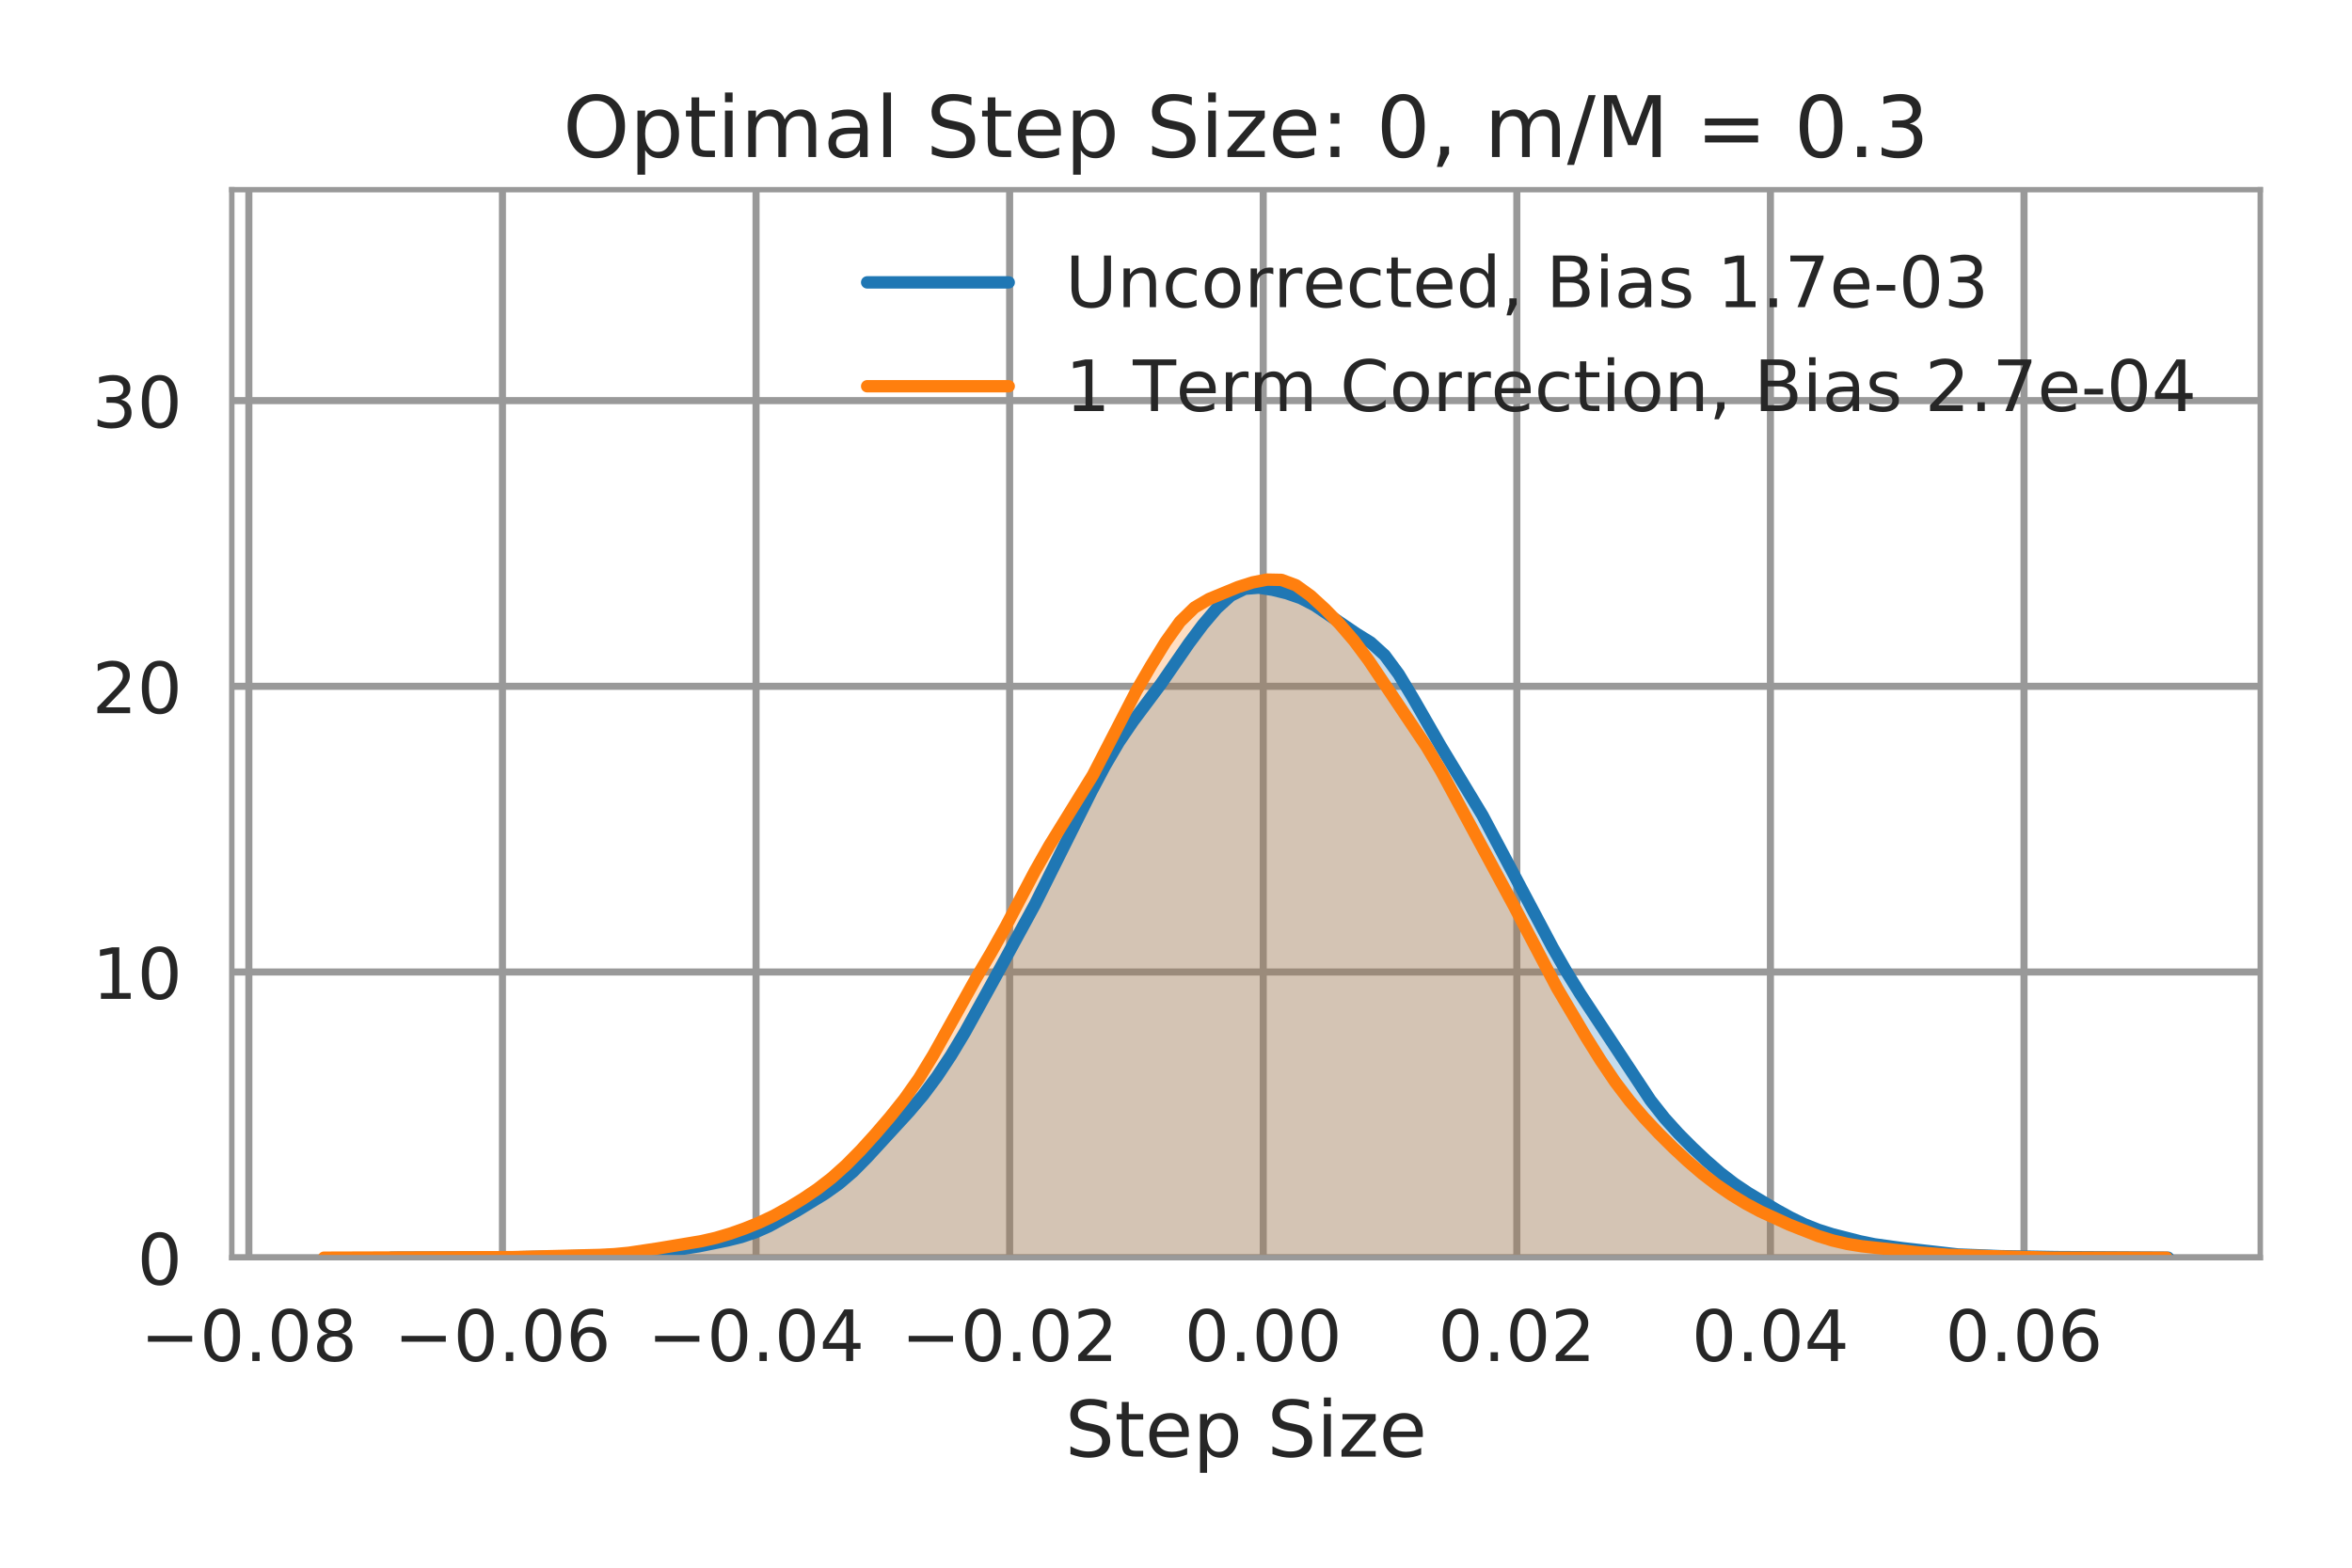 <?xml version="1.0" encoding="utf-8" standalone="no"?>
<!DOCTYPE svg PUBLIC "-//W3C//DTD SVG 1.1//EN"
  "http://www.w3.org/Graphics/SVG/1.1/DTD/svg11.dtd">
<!-- Created with matplotlib (http://matplotlib.org/) -->
<svg height="288pt" version="1.1" viewBox="0 0 432 288" width="432pt" xmlns="http://www.w3.org/2000/svg" xmlns:xlink="http://www.w3.org/1999/xlink">
 <defs>
  <style type="text/css">
*{stroke-linecap:butt;stroke-linejoin:round;}
  </style>
 </defs>
 <g id="figure_1">
  <g id="patch_1">
   <path d="M 0 288 
L 432 288 
L 432 0 
L 0 0 
z
" style="fill:none;"/>
  </g>
  <g id="axes_1">
   <g id="patch_2">
    <path d="M 42.573 231.052 
L 415.152 231.052 
L 415.152 34.848 
L 42.573 34.848 
z
" style="fill:none;"/>
   </g>
   <g id="matplotlib.axis_1">
    <g id="xtick_1">
     <g id="line2d_1">
      <path clip-path="url(#p4da332faef)" d="M 45.708 231.052 
L 45.708 34.848 
" style="fill:none;stroke:#999999;stroke-linecap:round;stroke-width:1.3;"/>
     </g>
     <g id="line2d_2"/>
     <g id="text_1">
      <!-- −0.08 -->
      <defs>
       <path d="M 10.594 35.5 
L 73.188 35.5 
L 73.188 27.203 
L 10.594 27.203 
z
" id="DejaVuSans-2212"/>
       <path d="M 31.781 66.406 
Q 24.172 66.406 20.328 58.906 
Q 16.5 51.422 16.5 36.375 
Q 16.5 21.391 20.328 13.891 
Q 24.172 6.391 31.781 6.391 
Q 39.453 6.391 43.281 13.891 
Q 47.125 21.391 47.125 36.375 
Q 47.125 51.422 43.281 58.906 
Q 39.453 66.406 31.781 66.406 
z
M 31.781 74.219 
Q 44.047 74.219 50.516 64.516 
Q 56.984 54.828 56.984 36.375 
Q 56.984 17.969 50.516 8.266 
Q 44.047 -1.422 31.781 -1.422 
Q 19.531 -1.422 13.062 8.266 
Q 6.594 17.969 6.594 36.375 
Q 6.594 54.828 13.062 64.516 
Q 19.531 74.219 31.781 74.219 
z
" id="DejaVuSans-30"/>
       <path d="M 10.688 12.406 
L 21 12.406 
L 21 0 
L 10.688 0 
z
" id="DejaVuSans-2e"/>
       <path d="M 31.781 34.625 
Q 24.75 34.625 20.719 30.859 
Q 16.703 27.094 16.703 20.516 
Q 16.703 13.922 20.719 10.156 
Q 24.75 6.391 31.781 6.391 
Q 38.812 6.391 42.859 10.172 
Q 46.922 13.969 46.922 20.516 
Q 46.922 27.094 42.891 30.859 
Q 38.875 34.625 31.781 34.625 
z
M 21.922 38.812 
Q 15.578 40.375 12.031 44.719 
Q 8.5 49.078 8.5 55.328 
Q 8.5 64.062 14.719 69.141 
Q 20.953 74.219 31.781 74.219 
Q 42.672 74.219 48.875 69.141 
Q 55.078 64.062 55.078 55.328 
Q 55.078 49.078 51.531 44.719 
Q 48 40.375 41.703 38.812 
Q 48.828 37.156 52.797 32.312 
Q 56.781 27.484 56.781 20.516 
Q 56.781 9.906 50.312 4.234 
Q 43.844 -1.422 31.781 -1.422 
Q 19.734 -1.422 13.25 4.234 
Q 6.781 9.906 6.781 20.516 
Q 6.781 27.484 10.781 32.312 
Q 14.797 37.156 21.922 38.812 
z
M 18.312 54.391 
Q 18.312 48.734 21.844 45.562 
Q 25.391 42.391 31.781 42.391 
Q 38.141 42.391 41.719 45.562 
Q 45.312 48.734 45.312 54.391 
Q 45.312 60.062 41.719 63.234 
Q 38.141 66.406 31.781 66.406 
Q 25.391 66.406 21.844 63.234 
Q 18.312 60.062 18.312 54.391 
z
" id="DejaVuSans-38"/>
      </defs>
      <g style="fill:#262626;" transform="translate(25.789 250.03)scale(0.13 -0.13)">
       <use xlink:href="#DejaVuSans-2212"/>
       <use x="83.789" xlink:href="#DejaVuSans-30"/>
       <use x="147.412" xlink:href="#DejaVuSans-2e"/>
       <use x="179.199" xlink:href="#DejaVuSans-30"/>
       <use x="242.822" xlink:href="#DejaVuSans-38"/>
      </g>
     </g>
    </g>
    <g id="xtick_2">
     <g id="line2d_3">
      <path clip-path="url(#p4da332faef)" d="M 92.287 231.052 
L 92.287 34.848 
" style="fill:none;stroke:#999999;stroke-linecap:round;stroke-width:1.3;"/>
     </g>
     <g id="line2d_4"/>
     <g id="text_2">
      <!-- −0.06 -->
      <defs>
       <path d="M 33.016 40.375 
Q 26.375 40.375 22.484 35.828 
Q 18.609 31.297 18.609 23.391 
Q 18.609 15.531 22.484 10.953 
Q 26.375 6.391 33.016 6.391 
Q 39.656 6.391 43.531 10.953 
Q 47.406 15.531 47.406 23.391 
Q 47.406 31.297 43.531 35.828 
Q 39.656 40.375 33.016 40.375 
z
M 52.594 71.297 
L 52.594 62.312 
Q 48.875 64.062 45.094 64.984 
Q 41.312 65.922 37.594 65.922 
Q 27.828 65.922 22.672 59.328 
Q 17.531 52.734 16.797 39.406 
Q 19.672 43.656 24.016 45.922 
Q 28.375 48.188 33.594 48.188 
Q 44.578 48.188 50.953 41.516 
Q 57.328 34.859 57.328 23.391 
Q 57.328 12.156 50.688 5.359 
Q 44.047 -1.422 33.016 -1.422 
Q 20.359 -1.422 13.672 8.266 
Q 6.984 17.969 6.984 36.375 
Q 6.984 53.656 15.188 63.938 
Q 23.391 74.219 37.203 74.219 
Q 40.922 74.219 44.703 73.484 
Q 48.484 72.75 52.594 71.297 
z
" id="DejaVuSans-36"/>
      </defs>
      <g style="fill:#262626;" transform="translate(72.367 250.03)scale(0.13 -0.13)">
       <use xlink:href="#DejaVuSans-2212"/>
       <use x="83.789" xlink:href="#DejaVuSans-30"/>
       <use x="147.412" xlink:href="#DejaVuSans-2e"/>
       <use x="179.199" xlink:href="#DejaVuSans-30"/>
       <use x="242.822" xlink:href="#DejaVuSans-36"/>
      </g>
     </g>
    </g>
    <g id="xtick_3">
     <g id="line2d_5">
      <path clip-path="url(#p4da332faef)" d="M 138.865 231.052 
L 138.865 34.848 
" style="fill:none;stroke:#999999;stroke-linecap:round;stroke-width:1.3;"/>
     </g>
     <g id="line2d_6"/>
     <g id="text_3">
      <!-- −0.04 -->
      <defs>
       <path d="M 37.797 64.312 
L 12.891 25.391 
L 37.797 25.391 
z
M 35.203 72.906 
L 47.609 72.906 
L 47.609 25.391 
L 58.016 25.391 
L 58.016 17.188 
L 47.609 17.188 
L 47.609 0 
L 37.797 0 
L 37.797 17.188 
L 4.891 17.188 
L 4.891 26.703 
z
" id="DejaVuSans-34"/>
      </defs>
      <g style="fill:#262626;" transform="translate(118.946 250.03)scale(0.13 -0.13)">
       <use xlink:href="#DejaVuSans-2212"/>
       <use x="83.789" xlink:href="#DejaVuSans-30"/>
       <use x="147.412" xlink:href="#DejaVuSans-2e"/>
       <use x="179.199" xlink:href="#DejaVuSans-30"/>
       <use x="242.822" xlink:href="#DejaVuSans-34"/>
      </g>
     </g>
    </g>
    <g id="xtick_4">
     <g id="line2d_7">
      <path clip-path="url(#p4da332faef)" d="M 185.444 231.052 
L 185.444 34.848 
" style="fill:none;stroke:#999999;stroke-linecap:round;stroke-width:1.3;"/>
     </g>
     <g id="line2d_8"/>
     <g id="text_4">
      <!-- −0.02 -->
      <defs>
       <path d="M 19.188 8.297 
L 53.609 8.297 
L 53.609 0 
L 7.328 0 
L 7.328 8.297 
Q 12.938 14.109 22.625 23.891 
Q 32.328 33.688 34.812 36.531 
Q 39.547 41.844 41.422 45.531 
Q 43.312 49.219 43.312 52.781 
Q 43.312 58.594 39.234 62.25 
Q 35.156 65.922 28.609 65.922 
Q 23.969 65.922 18.812 64.312 
Q 13.672 62.703 7.812 59.422 
L 7.812 69.391 
Q 13.766 71.781 18.938 73 
Q 24.125 74.219 28.422 74.219 
Q 39.75 74.219 46.484 68.547 
Q 53.219 62.891 53.219 53.422 
Q 53.219 48.922 51.531 44.891 
Q 49.859 40.875 45.406 35.406 
Q 44.188 33.984 37.641 27.219 
Q 31.109 20.453 19.188 8.297 
z
" id="DejaVuSans-32"/>
      </defs>
      <g style="fill:#262626;" transform="translate(165.524 250.03)scale(0.13 -0.13)">
       <use xlink:href="#DejaVuSans-2212"/>
       <use x="83.789" xlink:href="#DejaVuSans-30"/>
       <use x="147.412" xlink:href="#DejaVuSans-2e"/>
       <use x="179.199" xlink:href="#DejaVuSans-30"/>
       <use x="242.822" xlink:href="#DejaVuSans-32"/>
      </g>
     </g>
    </g>
    <g id="xtick_5">
     <g id="line2d_9">
      <path clip-path="url(#p4da332faef)" d="M 232.022 231.052 
L 232.022 34.848 
" style="fill:none;stroke:#999999;stroke-linecap:round;stroke-width:1.3;"/>
     </g>
     <g id="line2d_10"/>
     <g id="text_5">
      <!-- 0.00 -->
      <g style="fill:#262626;" transform="translate(217.549 250.03)scale(0.13 -0.13)">
       <use xlink:href="#DejaVuSans-30"/>
       <use x="63.623" xlink:href="#DejaVuSans-2e"/>
       <use x="95.41" xlink:href="#DejaVuSans-30"/>
       <use x="159.033" xlink:href="#DejaVuSans-30"/>
      </g>
     </g>
    </g>
    <g id="xtick_6">
     <g id="line2d_11">
      <path clip-path="url(#p4da332faef)" d="M 278.6 231.052 
L 278.6 34.848 
" style="fill:none;stroke:#999999;stroke-linecap:round;stroke-width:1.3;"/>
     </g>
     <g id="line2d_12"/>
     <g id="text_6">
      <!-- 0.02 -->
      <g style="fill:#262626;" transform="translate(264.128 250.03)scale(0.13 -0.13)">
       <use xlink:href="#DejaVuSans-30"/>
       <use x="63.623" xlink:href="#DejaVuSans-2e"/>
       <use x="95.41" xlink:href="#DejaVuSans-30"/>
       <use x="159.033" xlink:href="#DejaVuSans-32"/>
      </g>
     </g>
    </g>
    <g id="xtick_7">
     <g id="line2d_13">
      <path clip-path="url(#p4da332faef)" d="M 325.179 231.052 
L 325.179 34.848 
" style="fill:none;stroke:#999999;stroke-linecap:round;stroke-width:1.3;"/>
     </g>
     <g id="line2d_14"/>
     <g id="text_7">
      <!-- 0.04 -->
      <g style="fill:#262626;" transform="translate(310.706 250.03)scale(0.13 -0.13)">
       <use xlink:href="#DejaVuSans-30"/>
       <use x="63.623" xlink:href="#DejaVuSans-2e"/>
       <use x="95.41" xlink:href="#DejaVuSans-30"/>
       <use x="159.033" xlink:href="#DejaVuSans-34"/>
      </g>
     </g>
    </g>
    <g id="xtick_8">
     <g id="line2d_15">
      <path clip-path="url(#p4da332faef)" d="M 371.757 231.052 
L 371.757 34.848 
" style="fill:none;stroke:#999999;stroke-linecap:round;stroke-width:1.3;"/>
     </g>
     <g id="line2d_16"/>
     <g id="text_8">
      <!-- 0.06 -->
      <g style="fill:#262626;" transform="translate(357.285 250.03)scale(0.13 -0.13)">
       <use xlink:href="#DejaVuSans-30"/>
       <use x="63.623" xlink:href="#DejaVuSans-2e"/>
       <use x="95.41" xlink:href="#DejaVuSans-30"/>
       <use x="159.033" xlink:href="#DejaVuSans-36"/>
      </g>
     </g>
    </g>
    <g id="text_9">
     <!-- Step Size -->
     <defs>
      <path d="M 53.516 70.516 
L 53.516 60.891 
Q 47.906 63.578 42.922 64.891 
Q 37.938 66.219 33.297 66.219 
Q 25.25 66.219 20.875 63.094 
Q 16.5 59.969 16.5 54.203 
Q 16.5 49.359 19.406 46.891 
Q 22.312 44.438 30.422 42.922 
L 36.375 41.703 
Q 47.406 39.594 52.656 34.297 
Q 57.906 29 57.906 20.125 
Q 57.906 9.516 50.797 4.047 
Q 43.703 -1.422 29.984 -1.422 
Q 24.812 -1.422 18.969 -0.25 
Q 13.141 0.922 6.891 3.219 
L 6.891 13.375 
Q 12.891 10.016 18.656 8.297 
Q 24.422 6.594 29.984 6.594 
Q 38.422 6.594 43.016 9.906 
Q 47.609 13.234 47.609 19.391 
Q 47.609 24.75 44.312 27.781 
Q 41.016 30.812 33.5 32.328 
L 27.484 33.5 
Q 16.453 35.688 11.516 40.375 
Q 6.594 45.062 6.594 53.422 
Q 6.594 63.094 13.406 68.656 
Q 20.219 74.219 32.172 74.219 
Q 37.312 74.219 42.625 73.281 
Q 47.953 72.359 53.516 70.516 
z
" id="DejaVuSans-53"/>
      <path d="M 18.312 70.219 
L 18.312 54.688 
L 36.812 54.688 
L 36.812 47.703 
L 18.312 47.703 
L 18.312 18.016 
Q 18.312 11.328 20.141 9.422 
Q 21.969 7.516 27.594 7.516 
L 36.812 7.516 
L 36.812 0 
L 27.594 0 
Q 17.188 0 13.234 3.875 
Q 9.281 7.766 9.281 18.016 
L 9.281 47.703 
L 2.688 47.703 
L 2.688 54.688 
L 9.281 54.688 
L 9.281 70.219 
z
" id="DejaVuSans-74"/>
      <path d="M 56.203 29.594 
L 56.203 25.203 
L 14.891 25.203 
Q 15.484 15.922 20.484 11.062 
Q 25.484 6.203 34.422 6.203 
Q 39.594 6.203 44.453 7.469 
Q 49.312 8.734 54.109 11.281 
L 54.109 2.781 
Q 49.266 0.734 44.188 -0.344 
Q 39.109 -1.422 33.891 -1.422 
Q 20.797 -1.422 13.156 6.188 
Q 5.516 13.812 5.516 26.812 
Q 5.516 40.234 12.766 48.109 
Q 20.016 56 32.328 56 
Q 43.359 56 49.781 48.891 
Q 56.203 41.797 56.203 29.594 
z
M 47.219 32.234 
Q 47.125 39.594 43.094 43.984 
Q 39.062 48.391 32.422 48.391 
Q 24.906 48.391 20.391 44.141 
Q 15.875 39.891 15.188 32.172 
z
" id="DejaVuSans-65"/>
      <path d="M 18.109 8.203 
L 18.109 -20.797 
L 9.078 -20.797 
L 9.078 54.688 
L 18.109 54.688 
L 18.109 46.391 
Q 20.953 51.266 25.266 53.625 
Q 29.594 56 35.594 56 
Q 45.562 56 51.781 48.094 
Q 58.016 40.188 58.016 27.297 
Q 58.016 14.406 51.781 6.484 
Q 45.562 -1.422 35.594 -1.422 
Q 29.594 -1.422 25.266 0.953 
Q 20.953 3.328 18.109 8.203 
z
M 48.688 27.297 
Q 48.688 37.203 44.609 42.844 
Q 40.531 48.484 33.406 48.484 
Q 26.266 48.484 22.188 42.844 
Q 18.109 37.203 18.109 27.297 
Q 18.109 17.391 22.188 11.75 
Q 26.266 6.109 33.406 6.109 
Q 40.531 6.109 44.609 11.75 
Q 48.688 17.391 48.688 27.297 
z
" id="DejaVuSans-70"/>
      <path id="DejaVuSans-20"/>
      <path d="M 9.422 54.688 
L 18.406 54.688 
L 18.406 0 
L 9.422 0 
z
M 9.422 75.984 
L 18.406 75.984 
L 18.406 64.594 
L 9.422 64.594 
z
" id="DejaVuSans-69"/>
      <path d="M 5.516 54.688 
L 48.188 54.688 
L 48.188 46.484 
L 14.406 7.172 
L 48.188 7.172 
L 48.188 0 
L 4.297 0 
L 4.297 8.203 
L 38.094 47.516 
L 5.516 47.516 
z
" id="DejaVuSans-7a"/>
     </defs>
     <g style="fill:#262626;" transform="translate(195.632 267.599)scale(0.143 -0.143)">
      <use xlink:href="#DejaVuSans-53"/>
      <use x="63.477" xlink:href="#DejaVuSans-74"/>
      <use x="102.686" xlink:href="#DejaVuSans-65"/>
      <use x="164.209" xlink:href="#DejaVuSans-70"/>
      <use x="227.686" xlink:href="#DejaVuSans-20"/>
      <use x="259.473" xlink:href="#DejaVuSans-53"/>
      <use x="322.949" xlink:href="#DejaVuSans-69"/>
      <use x="350.732" xlink:href="#DejaVuSans-7a"/>
      <use x="403.223" xlink:href="#DejaVuSans-65"/>
     </g>
    </g>
   </g>
   <g id="matplotlib.axis_2">
    <g id="ytick_1">
     <g id="line2d_17">
      <path clip-path="url(#p4da332faef)" d="M 42.573 231.052 
L 415.152 231.052 
" style="fill:none;stroke:#999999;stroke-linecap:round;stroke-width:1.3;"/>
     </g>
     <g id="line2d_18"/>
     <g id="text_10">
      <!-- 0 -->
      <g style="fill:#262626;" transform="translate(25.202 235.991)scale(0.13 -0.13)">
       <use xlink:href="#DejaVuSans-30"/>
      </g>
     </g>
    </g>
    <g id="ytick_2">
     <g id="line2d_19">
      <path clip-path="url(#p4da332faef)" d="M 42.573 178.567 
L 415.152 178.567 
" style="fill:none;stroke:#999999;stroke-linecap:round;stroke-width:1.3;"/>
     </g>
     <g id="line2d_20"/>
     <g id="text_11">
      <!-- 10 -->
      <defs>
       <path d="M 12.406 8.297 
L 28.516 8.297 
L 28.516 63.922 
L 10.984 60.406 
L 10.984 69.391 
L 28.422 72.906 
L 38.281 72.906 
L 38.281 8.297 
L 54.391 8.297 
L 54.391 0 
L 12.406 0 
z
" id="DejaVuSans-31"/>
      </defs>
      <g style="fill:#262626;" transform="translate(16.93 183.506)scale(0.13 -0.13)">
       <use xlink:href="#DejaVuSans-31"/>
       <use x="63.623" xlink:href="#DejaVuSans-30"/>
      </g>
     </g>
    </g>
    <g id="ytick_3">
     <g id="line2d_21">
      <path clip-path="url(#p4da332faef)" d="M 42.573 126.082 
L 415.152 126.082 
" style="fill:none;stroke:#999999;stroke-linecap:round;stroke-width:1.3;"/>
     </g>
     <g id="line2d_22"/>
     <g id="text_12">
      <!-- 20 -->
      <g style="fill:#262626;" transform="translate(16.93 131.021)scale(0.13 -0.13)">
       <use xlink:href="#DejaVuSans-32"/>
       <use x="63.623" xlink:href="#DejaVuSans-30"/>
      </g>
     </g>
    </g>
    <g id="ytick_4">
     <g id="line2d_23">
      <path clip-path="url(#p4da332faef)" d="M 42.573 73.597 
L 415.152 73.597 
" style="fill:none;stroke:#999999;stroke-linecap:round;stroke-width:1.3;"/>
     </g>
     <g id="line2d_24"/>
     <g id="text_13">
      <!-- 30 -->
      <defs>
       <path d="M 40.578 39.312 
Q 47.656 37.797 51.625 33 
Q 55.609 28.219 55.609 21.188 
Q 55.609 10.406 48.188 4.484 
Q 40.766 -1.422 27.094 -1.422 
Q 22.516 -1.422 17.656 -0.516 
Q 12.797 0.391 7.625 2.203 
L 7.625 11.719 
Q 11.719 9.328 16.594 8.109 
Q 21.484 6.891 26.812 6.891 
Q 36.078 6.891 40.938 10.547 
Q 45.797 14.203 45.797 21.188 
Q 45.797 27.641 41.281 31.266 
Q 36.766 34.906 28.719 34.906 
L 20.219 34.906 
L 20.219 43.016 
L 29.109 43.016 
Q 36.375 43.016 40.234 45.922 
Q 44.094 48.828 44.094 54.297 
Q 44.094 59.906 40.109 62.906 
Q 36.141 65.922 28.719 65.922 
Q 24.656 65.922 20.016 65.031 
Q 15.375 64.156 9.812 62.312 
L 9.812 71.094 
Q 15.438 72.656 20.344 73.438 
Q 25.25 74.219 29.594 74.219 
Q 40.828 74.219 47.359 69.109 
Q 53.906 64.016 53.906 55.328 
Q 53.906 49.266 50.438 45.094 
Q 46.969 40.922 40.578 39.312 
z
" id="DejaVuSans-33"/>
      </defs>
      <g style="fill:#262626;" transform="translate(16.93 78.536)scale(0.13 -0.13)">
       <use xlink:href="#DejaVuSans-33"/>
       <use x="63.623" xlink:href="#DejaVuSans-30"/>
      </g>
     </g>
    </g>
   </g>
   <g id="PolyCollection_1">
    <path clip-path="url(#p4da332faef)" d="M 71.895 231.052 
L 71.895 231.052 
L 74.464 231.052 
L 77.033 231.052 
L 79.603 231.052 
L 82.172 231.052 
L 84.742 231.052 
L 87.311 231.052 
L 89.881 231.052 
L 92.45 231.052 
L 95.02 231.052 
L 97.589 231.052 
L 100.159 231.052 
L 102.728 231.052 
L 105.298 231.052 
L 107.867 231.052 
L 110.437 231.052 
L 113.006 231.052 
L 115.575 231.052 
L 118.145 231.052 
L 120.714 231.052 
L 123.284 231.052 
L 125.853 231.052 
L 128.423 231.052 
L 130.992 231.052 
L 133.562 231.052 
L 136.131 231.052 
L 138.701 231.052 
L 141.27 231.052 
L 143.84 231.052 
L 146.409 231.052 
L 148.978 231.052 
L 151.548 231.052 
L 154.117 231.052 
L 156.687 231.052 
L 159.256 231.052 
L 161.826 231.052 
L 164.395 231.052 
L 166.965 231.052 
L 169.534 231.052 
L 172.104 231.052 
L 174.673 231.052 
L 177.243 231.052 
L 179.812 231.052 
L 182.382 231.052 
L 184.951 231.052 
L 187.52 231.052 
L 190.09 231.052 
L 192.659 231.052 
L 195.229 231.052 
L 197.798 231.052 
L 200.368 231.052 
L 202.937 231.052 
L 205.507 231.052 
L 208.076 231.052 
L 210.646 231.052 
L 213.215 231.052 
L 215.785 231.052 
L 218.354 231.052 
L 220.924 231.052 
L 223.493 231.052 
L 226.062 231.052 
L 228.632 231.052 
L 231.201 231.052 
L 233.771 231.052 
L 236.34 231.052 
L 238.91 231.052 
L 241.479 231.052 
L 244.049 231.052 
L 246.618 231.052 
L 249.188 231.052 
L 251.757 231.052 
L 254.327 231.052 
L 256.896 231.052 
L 259.465 231.052 
L 262.035 231.052 
L 264.604 231.052 
L 267.174 231.052 
L 269.743 231.052 
L 272.313 231.052 
L 274.882 231.052 
L 277.452 231.052 
L 280.021 231.052 
L 282.591 231.052 
L 285.16 231.052 
L 287.73 231.052 
L 290.299 231.052 
L 292.869 231.052 
L 295.438 231.052 
L 298.007 231.052 
L 300.577 231.052 
L 303.146 231.052 
L 305.716 231.052 
L 308.285 231.052 
L 310.855 231.052 
L 313.424 231.052 
L 315.994 231.052 
L 318.563 231.052 
L 321.133 231.052 
L 323.702 231.052 
L 326.272 231.052 
L 328.841 231.052 
L 331.41 231.052 
L 333.98 231.052 
L 336.549 231.052 
L 339.119 231.052 
L 341.688 231.052 
L 344.258 231.052 
L 346.827 231.052 
L 349.397 231.052 
L 351.966 231.052 
L 354.536 231.052 
L 357.105 231.052 
L 359.675 231.052 
L 362.244 231.052 
L 364.814 231.052 
L 367.383 231.052 
L 369.952 231.052 
L 372.522 231.052 
L 375.091 231.052 
L 377.661 231.052 
L 380.23 231.052 
L 382.8 231.052 
L 385.369 231.052 
L 387.939 231.052 
L 390.508 231.052 
L 393.078 231.052 
L 395.647 231.052 
L 398.217 231.052 
L 398.217 231.052 
L 398.217 231.052 
L 395.647 231.051 
L 393.078 231.047 
L 390.508 231.037 
L 387.939 231.019 
L 385.369 230.999 
L 382.8 230.98 
L 380.23 230.963 
L 377.661 230.942 
L 375.091 230.913 
L 372.522 230.877 
L 369.952 230.833 
L 367.383 230.77 
L 364.814 230.688 
L 362.244 230.596 
L 359.675 230.466 
L 357.105 230.248 
L 354.536 229.938 
L 351.966 229.604 
L 349.397 229.297 
L 346.827 228.985 
L 344.258 228.585 
L 341.688 228.056 
L 339.119 227.433 
L 336.549 226.743 
L 333.98 225.93 
L 331.41 224.905 
L 328.841 223.655 
L 326.272 222.243 
L 323.702 220.745 
L 321.133 219.174 
L 318.563 217.451 
L 315.994 215.475 
L 313.424 213.24 
L 310.855 210.822 
L 308.285 208.239 
L 305.716 205.386 
L 303.146 202.121 
L 300.577 198.431 
L 298.007 194.482 
L 295.438 190.497 
L 292.869 186.587 
L 290.299 182.664 
L 287.73 178.527 
L 285.16 174.037 
L 282.591 169.272 
L 280.021 164.409 
L 277.452 159.502 
L 274.882 154.573 
L 272.313 149.819 
L 269.743 145.428 
L 267.174 141.28 
L 264.604 137.053 
L 262.035 132.615 
L 259.465 128.106 
L 256.896 123.846 
L 254.327 120.37 
L 251.757 118.034 
L 249.188 116.442 
L 246.618 114.837 
L 244.049 112.975 
L 241.479 111.208 
L 238.91 109.878 
L 236.34 108.985 
L 233.771 108.35 
L 231.201 107.957 
L 228.632 108.161 
L 226.062 109.419 
L 223.493 111.749 
L 220.924 114.778 
L 218.354 118.226 
L 215.785 121.952 
L 213.215 125.675 
L 210.646 129.15 
L 208.076 132.548 
L 205.507 136.323 
L 202.937 140.71 
L 200.368 145.565 
L 197.798 150.653 
L 195.229 155.86 
L 192.659 161.088 
L 190.09 166.159 
L 187.52 170.966 
L 184.951 175.621 
L 182.382 180.309 
L 179.812 185.034 
L 177.243 189.618 
L 174.673 193.893 
L 172.104 197.772 
L 169.534 201.214 
L 166.965 204.244 
L 164.395 207.041 
L 161.826 209.836 
L 159.256 212.645 
L 156.687 215.248 
L 154.117 217.451 
L 151.548 219.279 
L 148.978 220.894 
L 146.409 222.426 
L 143.84 223.902 
L 141.27 225.259 
L 138.701 226.397 
L 136.131 227.257 
L 133.562 227.894 
L 130.992 228.431 
L 128.423 228.94 
L 125.853 229.4 
L 123.284 229.757 
L 120.714 230.003 
L 118.145 230.184 
L 115.575 230.356 
L 113.006 230.527 
L 110.437 230.665 
L 107.867 230.74 
L 105.298 230.772 
L 102.728 230.809 
L 100.159 230.868 
L 97.589 230.926 
L 95.02 230.963 
L 92.45 230.982 
L 89.881 230.999 
L 87.311 231.017 
L 84.742 231.03 
L 82.172 231.039 
L 79.603 231.045 
L 77.033 231.049 
L 74.464 231.051 
L 71.895 231.052 
z
" style="fill:#1f77b4;fill-opacity:0.25;"/>
   </g>
   <g id="PolyCollection_2">
    <path clip-path="url(#p4da332faef)" d="M 59.508 231.052 
L 59.508 231.052 
L 62.173 231.052 
L 64.838 231.052 
L 67.503 231.052 
L 70.167 231.052 
L 72.832 231.052 
L 75.497 231.052 
L 78.162 231.052 
L 80.827 231.052 
L 83.491 231.052 
L 86.156 231.052 
L 88.821 231.052 
L 91.486 231.052 
L 94.15 231.052 
L 96.815 231.052 
L 99.48 231.052 
L 102.145 231.052 
L 104.809 231.052 
L 107.474 231.052 
L 110.139 231.052 
L 112.804 231.052 
L 115.468 231.052 
L 118.133 231.052 
L 120.798 231.052 
L 123.463 231.052 
L 126.128 231.052 
L 128.792 231.052 
L 131.457 231.052 
L 134.122 231.052 
L 136.787 231.052 
L 139.451 231.052 
L 142.116 231.052 
L 144.781 231.052 
L 147.446 231.052 
L 150.11 231.052 
L 152.775 231.052 
L 155.44 231.052 
L 158.105 231.052 
L 160.769 231.052 
L 163.434 231.052 
L 166.099 231.052 
L 168.764 231.052 
L 171.428 231.052 
L 174.093 231.052 
L 176.758 231.052 
L 179.423 231.052 
L 182.088 231.052 
L 184.752 231.052 
L 187.417 231.052 
L 190.082 231.052 
L 192.747 231.052 
L 195.411 231.052 
L 198.076 231.052 
L 200.741 231.052 
L 203.406 231.052 
L 206.07 231.052 
L 208.735 231.052 
L 211.4 231.052 
L 214.065 231.052 
L 216.729 231.052 
L 219.394 231.052 
L 222.059 231.052 
L 224.724 231.052 
L 227.389 231.052 
L 230.053 231.052 
L 232.718 231.052 
L 235.383 231.052 
L 238.048 231.052 
L 240.712 231.052 
L 243.377 231.052 
L 246.042 231.052 
L 248.707 231.052 
L 251.371 231.052 
L 254.036 231.052 
L 256.701 231.052 
L 259.366 231.052 
L 262.03 231.052 
L 264.695 231.052 
L 267.36 231.052 
L 270.025 231.052 
L 272.69 231.052 
L 275.354 231.052 
L 278.019 231.052 
L 280.684 231.052 
L 283.349 231.052 
L 286.013 231.052 
L 288.678 231.052 
L 291.343 231.052 
L 294.008 231.052 
L 296.672 231.052 
L 299.337 231.052 
L 302.002 231.052 
L 304.667 231.052 
L 307.331 231.052 
L 309.996 231.052 
L 312.661 231.052 
L 315.326 231.052 
L 317.99 231.052 
L 320.655 231.052 
L 323.32 231.052 
L 325.985 231.052 
L 328.65 231.052 
L 331.314 231.052 
L 333.979 231.052 
L 336.644 231.052 
L 339.309 231.052 
L 341.973 231.052 
L 344.638 231.052 
L 347.303 231.052 
L 349.968 231.052 
L 352.632 231.052 
L 355.297 231.052 
L 357.962 231.052 
L 360.627 231.052 
L 363.291 231.052 
L 365.956 231.052 
L 368.621 231.052 
L 371.286 231.052 
L 373.951 231.052 
L 376.615 231.052 
L 379.28 231.052 
L 381.945 231.052 
L 384.61 231.052 
L 387.274 231.052 
L 389.939 231.052 
L 392.604 231.052 
L 395.269 231.052 
L 397.933 231.052 
L 397.933 231.052 
L 397.933 231.052 
L 395.269 231.051 
L 392.604 231.049 
L 389.939 231.045 
L 387.274 231.041 
L 384.61 231.041 
L 381.945 231.044 
L 379.28 231.046 
L 376.615 231.038 
L 373.951 231.008 
L 371.286 230.946 
L 368.621 230.861 
L 365.956 230.784 
L 363.291 230.721 
L 360.627 230.643 
L 357.962 230.525 
L 355.297 230.351 
L 352.632 230.111 
L 349.968 229.828 
L 347.303 229.544 
L 344.638 229.267 
L 341.973 228.951 
L 339.309 228.521 
L 336.644 227.904 
L 333.979 227.084 
L 331.314 226.092 
L 328.65 224.988 
L 325.985 223.813 
L 323.32 222.547 
L 320.655 221.119 
L 317.99 219.492 
L 315.326 217.669 
L 312.661 215.623 
L 309.996 213.338 
L 307.331 210.858 
L 304.667 208.216 
L 302.002 205.384 
L 299.337 202.274 
L 296.672 198.766 
L 294.008 194.817 
L 291.343 190.558 
L 288.678 186.146 
L 286.013 181.547 
L 283.349 176.637 
L 280.684 171.486 
L 278.019 166.343 
L 275.354 161.354 
L 272.69 156.48 
L 270.025 151.587 
L 267.36 146.591 
L 264.695 141.665 
L 262.03 137.173 
L 259.366 133.176 
L 256.701 129.283 
L 254.036 125.25 
L 251.371 121.296 
L 248.707 117.721 
L 246.042 114.619 
L 243.377 111.887 
L 240.712 109.444 
L 238.048 107.525 
L 235.383 106.53 
L 232.718 106.478 
L 230.053 106.996 
L 227.389 107.85 
L 224.724 108.911 
L 222.059 110.047 
L 219.394 111.61 
L 216.729 114.219 
L 214.065 117.952 
L 211.4 122.295 
L 208.735 126.877 
L 206.07 131.833 
L 203.406 137.182 
L 200.741 142.38 
L 198.076 146.935 
L 195.411 151.061 
L 192.747 155.335 
L 190.082 160.038 
L 187.417 165.086 
L 184.752 170.162 
L 182.088 174.93 
L 179.423 179.444 
L 176.758 184.085 
L 174.093 188.974 
L 171.428 193.794 
L 168.764 198.155 
L 166.099 201.923 
L 163.434 205.254 
L 160.769 208.36 
L 158.105 211.299 
L 155.44 214 
L 152.775 216.391 
L 150.11 218.452 
L 147.446 220.245 
L 144.781 221.871 
L 142.116 223.346 
L 139.451 224.611 
L 136.787 225.684 
L 134.122 226.625 
L 131.457 227.415 
L 128.792 228.024 
L 126.128 228.496 
L 123.463 228.919 
L 120.798 229.356 
L 118.133 229.789 
L 115.468 230.154 
L 112.804 230.406 
L 110.139 230.544 
L 107.474 230.608 
L 104.809 230.658 
L 102.145 230.729 
L 99.48 230.817 
L 96.815 230.894 
L 94.15 230.948 
L 91.486 230.986 
L 88.821 231.012 
L 86.156 231.027 
L 83.491 231.032 
L 80.827 231.033 
L 78.162 231.032 
L 75.497 231.033 
L 72.832 231.035 
L 70.167 231.039 
L 67.503 231.045 
L 64.838 231.049 
L 62.173 231.051 
L 59.508 231.052 
z
" style="fill:#ff7f0e;fill-opacity:0.25;"/>
   </g>
   <g id="line2d_25">
    <path clip-path="url(#p4da332faef)" d="M 71.895 231.052 
L 95.02 230.963 
L 110.437 230.665 
L 120.714 230.003 
L 123.284 229.757 
L 128.423 228.94 
L 133.562 227.894 
L 136.131 227.257 
L 138.701 226.397 
L 141.27 225.259 
L 146.409 222.426 
L 151.548 219.279 
L 154.117 217.451 
L 156.687 215.248 
L 159.256 212.645 
L 166.965 204.244 
L 169.534 201.214 
L 172.104 197.772 
L 174.673 193.893 
L 177.243 189.618 
L 182.382 180.309 
L 190.09 166.159 
L 195.229 155.86 
L 200.368 145.565 
L 202.937 140.71 
L 205.507 136.323 
L 208.076 132.548 
L 213.215 125.675 
L 218.354 118.226 
L 220.924 114.778 
L 223.493 111.749 
L 226.062 109.419 
L 228.632 108.161 
L 231.201 107.957 
L 233.771 108.35 
L 236.34 108.985 
L 238.91 109.878 
L 241.479 111.208 
L 249.188 116.442 
L 251.757 118.034 
L 254.327 120.37 
L 256.896 123.846 
L 259.465 128.106 
L 264.604 137.053 
L 272.313 149.819 
L 277.452 159.502 
L 285.16 174.037 
L 287.73 178.527 
L 290.299 182.664 
L 303.146 202.121 
L 305.716 205.386 
L 308.285 208.239 
L 310.855 210.822 
L 313.424 213.24 
L 315.994 215.475 
L 318.563 217.451 
L 321.133 219.174 
L 326.272 222.243 
L 328.841 223.655 
L 331.41 224.905 
L 333.98 225.93 
L 336.549 226.743 
L 341.688 228.056 
L 344.258 228.585 
L 349.397 229.297 
L 359.675 230.466 
L 367.383 230.77 
L 377.661 230.942 
L 398.217 231.052 
L 398.217 231.052 
" style="fill:none;stroke:#1f77b4;stroke-linecap:round;stroke-width:2.275;"/>
   </g>
   <g id="line2d_26">
    <path clip-path="url(#p4da332faef)" d="M 59.508 231.052 
L 94.15 230.948 
L 110.139 230.544 
L 112.804 230.406 
L 115.468 230.154 
L 120.798 229.356 
L 128.792 228.024 
L 131.457 227.415 
L 134.122 226.625 
L 136.787 225.684 
L 139.451 224.611 
L 142.116 223.346 
L 144.781 221.871 
L 147.446 220.245 
L 150.11 218.452 
L 152.775 216.391 
L 155.44 214 
L 158.105 211.299 
L 160.769 208.36 
L 163.434 205.254 
L 166.099 201.923 
L 168.764 198.155 
L 171.428 193.794 
L 179.423 179.444 
L 182.088 174.93 
L 184.752 170.162 
L 190.082 160.038 
L 192.747 155.335 
L 200.741 142.38 
L 208.735 126.877 
L 211.4 122.295 
L 214.065 117.952 
L 216.729 114.219 
L 219.394 111.61 
L 222.059 110.047 
L 227.389 107.85 
L 230.053 106.996 
L 232.718 106.478 
L 235.383 106.53 
L 238.048 107.525 
L 240.712 109.444 
L 243.377 111.887 
L 246.042 114.619 
L 248.707 117.721 
L 251.371 121.296 
L 262.03 137.173 
L 264.695 141.665 
L 278.019 166.343 
L 286.013 181.547 
L 291.343 190.558 
L 294.008 194.817 
L 296.672 198.766 
L 299.337 202.274 
L 302.002 205.384 
L 304.667 208.216 
L 307.331 210.858 
L 309.996 213.338 
L 312.661 215.623 
L 315.326 217.669 
L 317.99 219.492 
L 320.655 221.119 
L 323.32 222.547 
L 328.65 224.988 
L 333.979 227.084 
L 336.644 227.904 
L 339.309 228.521 
L 341.973 228.951 
L 352.632 230.111 
L 357.962 230.525 
L 365.956 230.784 
L 376.615 231.038 
L 397.933 231.052 
L 397.933 231.052 
" style="fill:none;stroke:#ff7f0e;stroke-linecap:round;stroke-width:2.275;"/>
   </g>
   <g id="patch_3">
    <path d="M 42.573 231.052 
L 42.573 34.848 
" style="fill:none;stroke:#999999;stroke-linecap:square;stroke-linejoin:miter;"/>
   </g>
   <g id="patch_4">
    <path d="M 415.152 231.052 
L 415.152 34.848 
" style="fill:none;stroke:#999999;stroke-linecap:square;stroke-linejoin:miter;"/>
   </g>
   <g id="patch_5">
    <path d="M 42.573 231.052 
L 415.152 231.052 
" style="fill:none;stroke:#999999;stroke-linecap:square;stroke-linejoin:miter;"/>
   </g>
   <g id="patch_6">
    <path d="M 42.573 34.848 
L 415.152 34.848 
" style="fill:none;stroke:#999999;stroke-linecap:square;stroke-linejoin:miter;"/>
   </g>
   <g id="text_14">
    <!-- Optimal Step Size: 0, m/M = 0.3 -->
    <defs>
     <path d="M 39.406 66.219 
Q 28.656 66.219 22.328 58.203 
Q 16.016 50.203 16.016 36.375 
Q 16.016 22.609 22.328 14.594 
Q 28.656 6.594 39.406 6.594 
Q 50.141 6.594 56.422 14.594 
Q 62.703 22.609 62.703 36.375 
Q 62.703 50.203 56.422 58.203 
Q 50.141 66.219 39.406 66.219 
z
M 39.406 74.219 
Q 54.734 74.219 63.906 63.938 
Q 73.094 53.656 73.094 36.375 
Q 73.094 19.141 63.906 8.859 
Q 54.734 -1.422 39.406 -1.422 
Q 24.031 -1.422 14.812 8.828 
Q 5.609 19.094 5.609 36.375 
Q 5.609 53.656 14.812 63.938 
Q 24.031 74.219 39.406 74.219 
z
" id="DejaVuSans-4f"/>
     <path d="M 52 44.188 
Q 55.375 50.25 60.062 53.125 
Q 64.75 56 71.094 56 
Q 79.641 56 84.281 50.016 
Q 88.922 44.047 88.922 33.016 
L 88.922 0 
L 79.891 0 
L 79.891 32.719 
Q 79.891 40.578 77.094 44.375 
Q 74.312 48.188 68.609 48.188 
Q 61.625 48.188 57.562 43.547 
Q 53.516 38.922 53.516 30.906 
L 53.516 0 
L 44.484 0 
L 44.484 32.719 
Q 44.484 40.625 41.703 44.406 
Q 38.922 48.188 33.109 48.188 
Q 26.219 48.188 22.156 43.531 
Q 18.109 38.875 18.109 30.906 
L 18.109 0 
L 9.078 0 
L 9.078 54.688 
L 18.109 54.688 
L 18.109 46.188 
Q 21.188 51.219 25.484 53.609 
Q 29.781 56 35.688 56 
Q 41.656 56 45.828 52.969 
Q 50 49.953 52 44.188 
z
" id="DejaVuSans-6d"/>
     <path d="M 34.281 27.484 
Q 23.391 27.484 19.188 25 
Q 14.984 22.516 14.984 16.5 
Q 14.984 11.719 18.141 8.906 
Q 21.297 6.109 26.703 6.109 
Q 34.188 6.109 38.703 11.406 
Q 43.219 16.703 43.219 25.484 
L 43.219 27.484 
z
M 52.203 31.203 
L 52.203 0 
L 43.219 0 
L 43.219 8.297 
Q 40.141 3.328 35.547 0.953 
Q 30.953 -1.422 24.312 -1.422 
Q 15.922 -1.422 10.953 3.297 
Q 6 8.016 6 15.922 
Q 6 25.141 12.172 29.828 
Q 18.359 34.516 30.609 34.516 
L 43.219 34.516 
L 43.219 35.406 
Q 43.219 41.609 39.141 45 
Q 35.062 48.391 27.688 48.391 
Q 23 48.391 18.547 47.266 
Q 14.109 46.141 10.016 43.891 
L 10.016 52.203 
Q 14.938 54.109 19.578 55.047 
Q 24.219 56 28.609 56 
Q 40.484 56 46.344 49.844 
Q 52.203 43.703 52.203 31.203 
z
" id="DejaVuSans-61"/>
     <path d="M 9.422 75.984 
L 18.406 75.984 
L 18.406 0 
L 9.422 0 
z
" id="DejaVuSans-6c"/>
     <path d="M 11.719 12.406 
L 22.016 12.406 
L 22.016 0 
L 11.719 0 
z
M 11.719 51.703 
L 22.016 51.703 
L 22.016 39.312 
L 11.719 39.312 
z
" id="DejaVuSans-3a"/>
     <path d="M 11.719 12.406 
L 22.016 12.406 
L 22.016 4 
L 14.016 -11.625 
L 7.719 -11.625 
L 11.719 4 
z
" id="DejaVuSans-2c"/>
     <path d="M 25.391 72.906 
L 33.688 72.906 
L 8.297 -9.281 
L 0 -9.281 
z
" id="DejaVuSans-2f"/>
     <path d="M 9.812 72.906 
L 24.516 72.906 
L 43.109 23.297 
L 61.812 72.906 
L 76.516 72.906 
L 76.516 0 
L 66.891 0 
L 66.891 64.016 
L 48.094 14.016 
L 38.188 14.016 
L 19.391 64.016 
L 19.391 0 
L 9.812 0 
z
" id="DejaVuSans-4d"/>
     <path d="M 10.594 45.406 
L 73.188 45.406 
L 73.188 37.203 
L 10.594 37.203 
z
M 10.594 25.484 
L 73.188 25.484 
L 73.188 17.188 
L 10.594 17.188 
z
" id="DejaVuSans-3d"/>
    </defs>
    <g style="fill:#262626;" transform="translate(103.39 28.848)scale(0.156 -0.156)">
     <use xlink:href="#DejaVuSans-4f"/>
     <use x="78.711" xlink:href="#DejaVuSans-70"/>
     <use x="142.188" xlink:href="#DejaVuSans-74"/>
     <use x="181.396" xlink:href="#DejaVuSans-69"/>
     <use x="209.18" xlink:href="#DejaVuSans-6d"/>
     <use x="306.592" xlink:href="#DejaVuSans-61"/>
     <use x="367.871" xlink:href="#DejaVuSans-6c"/>
     <use x="395.654" xlink:href="#DejaVuSans-20"/>
     <use x="427.441" xlink:href="#DejaVuSans-53"/>
     <use x="490.918" xlink:href="#DejaVuSans-74"/>
     <use x="530.127" xlink:href="#DejaVuSans-65"/>
     <use x="591.65" xlink:href="#DejaVuSans-70"/>
     <use x="655.127" xlink:href="#DejaVuSans-20"/>
     <use x="686.914" xlink:href="#DejaVuSans-53"/>
     <use x="750.391" xlink:href="#DejaVuSans-69"/>
     <use x="778.174" xlink:href="#DejaVuSans-7a"/>
     <use x="830.664" xlink:href="#DejaVuSans-65"/>
     <use x="892.188" xlink:href="#DejaVuSans-3a"/>
     <use x="925.879" xlink:href="#DejaVuSans-20"/>
     <use x="957.666" xlink:href="#DejaVuSans-30"/>
     <use x="1021.289" xlink:href="#DejaVuSans-2c"/>
     <use x="1053.076" xlink:href="#DejaVuSans-20"/>
     <use x="1084.863" xlink:href="#DejaVuSans-6d"/>
     <use x="1182.275" xlink:href="#DejaVuSans-2f"/>
     <use x="1215.967" xlink:href="#DejaVuSans-4d"/>
     <use x="1302.246" xlink:href="#DejaVuSans-20"/>
     <use x="1334.033" xlink:href="#DejaVuSans-3d"/>
     <use x="1417.822" xlink:href="#DejaVuSans-20"/>
     <use x="1449.609" xlink:href="#DejaVuSans-30"/>
     <use x="1513.232" xlink:href="#DejaVuSans-2e"/>
     <use x="1545.02" xlink:href="#DejaVuSans-33"/>
    </g>
   </g>
   <g id="legend_1">
    <g id="line2d_27">
     <path d="M 159.275 51.876 
L 185.275 51.876 
" style="fill:none;stroke:#1f77b4;stroke-linecap:round;stroke-width:2.275;"/>
    </g>
    <g id="line2d_28"/>
    <g id="text_15">
     <!-- Uncorrected, Bias 1.7e-03 -->
     <defs>
      <path d="M 8.688 72.906 
L 18.609 72.906 
L 18.609 28.609 
Q 18.609 16.891 22.844 11.734 
Q 27.094 6.594 36.625 6.594 
Q 46.094 6.594 50.344 11.734 
Q 54.594 16.891 54.594 28.609 
L 54.594 72.906 
L 64.5 72.906 
L 64.5 27.391 
Q 64.5 13.141 57.438 5.859 
Q 50.391 -1.422 36.625 -1.422 
Q 22.797 -1.422 15.734 5.859 
Q 8.688 13.141 8.688 27.391 
z
" id="DejaVuSans-55"/>
      <path d="M 54.891 33.016 
L 54.891 0 
L 45.906 0 
L 45.906 32.719 
Q 45.906 40.484 42.875 44.328 
Q 39.844 48.188 33.797 48.188 
Q 26.516 48.188 22.312 43.547 
Q 18.109 38.922 18.109 30.906 
L 18.109 0 
L 9.078 0 
L 9.078 54.688 
L 18.109 54.688 
L 18.109 46.188 
Q 21.344 51.125 25.703 53.562 
Q 30.078 56 35.797 56 
Q 45.219 56 50.047 50.172 
Q 54.891 44.344 54.891 33.016 
z
" id="DejaVuSans-6e"/>
      <path d="M 48.781 52.594 
L 48.781 44.188 
Q 44.969 46.297 41.141 47.344 
Q 37.312 48.391 33.406 48.391 
Q 24.656 48.391 19.812 42.844 
Q 14.984 37.312 14.984 27.297 
Q 14.984 17.281 19.812 11.734 
Q 24.656 6.203 33.406 6.203 
Q 37.312 6.203 41.141 7.25 
Q 44.969 8.297 48.781 10.406 
L 48.781 2.094 
Q 45.016 0.344 40.984 -0.531 
Q 36.969 -1.422 32.422 -1.422 
Q 20.062 -1.422 12.781 6.344 
Q 5.516 14.109 5.516 27.297 
Q 5.516 40.672 12.859 48.328 
Q 20.219 56 33.016 56 
Q 37.156 56 41.109 55.141 
Q 45.062 54.297 48.781 52.594 
z
" id="DejaVuSans-63"/>
      <path d="M 30.609 48.391 
Q 23.391 48.391 19.188 42.75 
Q 14.984 37.109 14.984 27.297 
Q 14.984 17.484 19.156 11.844 
Q 23.344 6.203 30.609 6.203 
Q 37.797 6.203 41.984 11.859 
Q 46.188 17.531 46.188 27.297 
Q 46.188 37.016 41.984 42.703 
Q 37.797 48.391 30.609 48.391 
z
M 30.609 56 
Q 42.328 56 49.016 48.375 
Q 55.719 40.766 55.719 27.297 
Q 55.719 13.875 49.016 6.219 
Q 42.328 -1.422 30.609 -1.422 
Q 18.844 -1.422 12.172 6.219 
Q 5.516 13.875 5.516 27.297 
Q 5.516 40.766 12.172 48.375 
Q 18.844 56 30.609 56 
z
" id="DejaVuSans-6f"/>
      <path d="M 41.109 46.297 
Q 39.594 47.172 37.812 47.578 
Q 36.031 48 33.891 48 
Q 26.266 48 22.188 43.047 
Q 18.109 38.094 18.109 28.812 
L 18.109 0 
L 9.078 0 
L 9.078 54.688 
L 18.109 54.688 
L 18.109 46.188 
Q 20.953 51.172 25.484 53.578 
Q 30.031 56 36.531 56 
Q 37.453 56 38.578 55.875 
Q 39.703 55.766 41.062 55.516 
z
" id="DejaVuSans-72"/>
      <path d="M 45.406 46.391 
L 45.406 75.984 
L 54.391 75.984 
L 54.391 0 
L 45.406 0 
L 45.406 8.203 
Q 42.578 3.328 38.25 0.953 
Q 33.938 -1.422 27.875 -1.422 
Q 17.969 -1.422 11.734 6.484 
Q 5.516 14.406 5.516 27.297 
Q 5.516 40.188 11.734 48.094 
Q 17.969 56 27.875 56 
Q 33.938 56 38.25 53.625 
Q 42.578 51.266 45.406 46.391 
z
M 14.797 27.297 
Q 14.797 17.391 18.875 11.75 
Q 22.953 6.109 30.078 6.109 
Q 37.203 6.109 41.297 11.75 
Q 45.406 17.391 45.406 27.297 
Q 45.406 37.203 41.297 42.844 
Q 37.203 48.484 30.078 48.484 
Q 22.953 48.484 18.875 42.844 
Q 14.797 37.203 14.797 27.297 
z
" id="DejaVuSans-64"/>
      <path d="M 19.672 34.812 
L 19.672 8.109 
L 35.5 8.109 
Q 43.453 8.109 47.281 11.406 
Q 51.125 14.703 51.125 21.484 
Q 51.125 28.328 47.281 31.562 
Q 43.453 34.812 35.5 34.812 
z
M 19.672 64.797 
L 19.672 42.828 
L 34.281 42.828 
Q 41.5 42.828 45.031 45.531 
Q 48.578 48.25 48.578 53.812 
Q 48.578 59.328 45.031 62.062 
Q 41.5 64.797 34.281 64.797 
z
M 9.812 72.906 
L 35.016 72.906 
Q 46.297 72.906 52.391 68.219 
Q 58.5 63.531 58.5 54.891 
Q 58.5 48.188 55.375 44.234 
Q 52.25 40.281 46.188 39.312 
Q 53.469 37.75 57.5 32.781 
Q 61.531 27.828 61.531 20.406 
Q 61.531 10.641 54.891 5.312 
Q 48.25 0 35.984 0 
L 9.812 0 
z
" id="DejaVuSans-42"/>
      <path d="M 44.281 53.078 
L 44.281 44.578 
Q 40.484 46.531 36.375 47.5 
Q 32.281 48.484 27.875 48.484 
Q 21.188 48.484 17.844 46.438 
Q 14.5 44.391 14.5 40.281 
Q 14.5 37.156 16.891 35.375 
Q 19.281 33.594 26.516 31.984 
L 29.594 31.297 
Q 39.156 29.25 43.188 25.516 
Q 47.219 21.781 47.219 15.094 
Q 47.219 7.469 41.188 3.016 
Q 35.156 -1.422 24.609 -1.422 
Q 20.219 -1.422 15.453 -0.562 
Q 10.688 0.297 5.422 2 
L 5.422 11.281 
Q 10.406 8.688 15.234 7.391 
Q 20.062 6.109 24.812 6.109 
Q 31.156 6.109 34.562 8.281 
Q 37.984 10.453 37.984 14.406 
Q 37.984 18.062 35.516 20.016 
Q 33.062 21.969 24.703 23.781 
L 21.578 24.516 
Q 13.234 26.266 9.516 29.906 
Q 5.812 33.547 5.812 39.891 
Q 5.812 47.609 11.281 51.797 
Q 16.75 56 26.812 56 
Q 31.781 56 36.172 55.266 
Q 40.578 54.547 44.281 53.078 
z
" id="DejaVuSans-73"/>
      <path d="M 8.203 72.906 
L 55.078 72.906 
L 55.078 68.703 
L 28.609 0 
L 18.312 0 
L 43.219 64.594 
L 8.203 64.594 
z
" id="DejaVuSans-37"/>
      <path d="M 4.891 31.391 
L 31.203 31.391 
L 31.203 23.391 
L 4.891 23.391 
z
" id="DejaVuSans-2d"/>
     </defs>
     <g style="fill:#262626;" transform="translate(195.675 56.426)scale(0.13 -0.13)">
      <use xlink:href="#DejaVuSans-55"/>
      <use x="73.193" xlink:href="#DejaVuSans-6e"/>
      <use x="136.572" xlink:href="#DejaVuSans-63"/>
      <use x="191.553" xlink:href="#DejaVuSans-6f"/>
      <use x="252.734" xlink:href="#DejaVuSans-72"/>
      <use x="293.832" xlink:href="#DejaVuSans-72"/>
      <use x="334.914" xlink:href="#DejaVuSans-65"/>
      <use x="396.438" xlink:href="#DejaVuSans-63"/>
      <use x="451.418" xlink:href="#DejaVuSans-74"/>
      <use x="490.627" xlink:href="#DejaVuSans-65"/>
      <use x="552.15" xlink:href="#DejaVuSans-64"/>
      <use x="615.627" xlink:href="#DejaVuSans-2c"/>
      <use x="647.414" xlink:href="#DejaVuSans-20"/>
      <use x="679.201" xlink:href="#DejaVuSans-42"/>
      <use x="747.805" xlink:href="#DejaVuSans-69"/>
      <use x="775.588" xlink:href="#DejaVuSans-61"/>
      <use x="836.867" xlink:href="#DejaVuSans-73"/>
      <use x="888.967" xlink:href="#DejaVuSans-20"/>
      <use x="920.754" xlink:href="#DejaVuSans-31"/>
      <use x="984.377" xlink:href="#DejaVuSans-2e"/>
      <use x="1016.164" xlink:href="#DejaVuSans-37"/>
      <use x="1079.787" xlink:href="#DejaVuSans-65"/>
      <use x="1141.311" xlink:href="#DejaVuSans-2d"/>
      <use x="1177.395" xlink:href="#DejaVuSans-30"/>
      <use x="1241.018" xlink:href="#DejaVuSans-33"/>
     </g>
    </g>
    <g id="line2d_29">
     <path d="M 159.275 70.958 
L 185.275 70.958 
" style="fill:none;stroke:#ff7f0e;stroke-linecap:round;stroke-width:2.275;"/>
    </g>
    <g id="line2d_30"/>
    <g id="text_16">
     <!-- 1 Term Correction, Bias 2.7e-04 -->
     <defs>
      <path d="M -0.297 72.906 
L 61.375 72.906 
L 61.375 64.594 
L 35.5 64.594 
L 35.5 0 
L 25.594 0 
L 25.594 64.594 
L -0.297 64.594 
z
" id="DejaVuSans-54"/>
      <path d="M 64.406 67.281 
L 64.406 56.891 
Q 59.422 61.531 53.781 63.812 
Q 48.141 66.109 41.797 66.109 
Q 29.297 66.109 22.656 58.469 
Q 16.016 50.828 16.016 36.375 
Q 16.016 21.969 22.656 14.328 
Q 29.297 6.688 41.797 6.688 
Q 48.141 6.688 53.781 8.984 
Q 59.422 11.281 64.406 15.922 
L 64.406 5.609 
Q 59.234 2.094 53.438 0.328 
Q 47.656 -1.422 41.219 -1.422 
Q 24.656 -1.422 15.125 8.703 
Q 5.609 18.844 5.609 36.375 
Q 5.609 53.953 15.125 64.078 
Q 24.656 74.219 41.219 74.219 
Q 47.75 74.219 53.531 72.484 
Q 59.328 70.75 64.406 67.281 
z
" id="DejaVuSans-43"/>
     </defs>
     <g style="fill:#262626;" transform="translate(195.675 75.508)scale(0.13 -0.13)">
      <use xlink:href="#DejaVuSans-31"/>
      <use x="63.623" xlink:href="#DejaVuSans-20"/>
      <use x="95.41" xlink:href="#DejaVuSans-54"/>
      <use x="156.229" xlink:href="#DejaVuSans-65"/>
      <use x="217.752" xlink:href="#DejaVuSans-72"/>
      <use x="258.85" xlink:href="#DejaVuSans-6d"/>
      <use x="356.262" xlink:href="#DejaVuSans-20"/>
      <use x="388.049" xlink:href="#DejaVuSans-43"/>
      <use x="457.873" xlink:href="#DejaVuSans-6f"/>
      <use x="519.055" xlink:href="#DejaVuSans-72"/>
      <use x="560.152" xlink:href="#DejaVuSans-72"/>
      <use x="601.234" xlink:href="#DejaVuSans-65"/>
      <use x="662.758" xlink:href="#DejaVuSans-63"/>
      <use x="717.738" xlink:href="#DejaVuSans-74"/>
      <use x="756.947" xlink:href="#DejaVuSans-69"/>
      <use x="784.73" xlink:href="#DejaVuSans-6f"/>
      <use x="845.912" xlink:href="#DejaVuSans-6e"/>
      <use x="909.291" xlink:href="#DejaVuSans-2c"/>
      <use x="941.078" xlink:href="#DejaVuSans-20"/>
      <use x="972.865" xlink:href="#DejaVuSans-42"/>
      <use x="1041.469" xlink:href="#DejaVuSans-69"/>
      <use x="1069.252" xlink:href="#DejaVuSans-61"/>
      <use x="1130.531" xlink:href="#DejaVuSans-73"/>
      <use x="1182.631" xlink:href="#DejaVuSans-20"/>
      <use x="1214.418" xlink:href="#DejaVuSans-32"/>
      <use x="1278.041" xlink:href="#DejaVuSans-2e"/>
      <use x="1309.828" xlink:href="#DejaVuSans-37"/>
      <use x="1373.451" xlink:href="#DejaVuSans-65"/>
      <use x="1434.975" xlink:href="#DejaVuSans-2d"/>
      <use x="1471.059" xlink:href="#DejaVuSans-30"/>
      <use x="1534.682" xlink:href="#DejaVuSans-34"/>
     </g>
    </g>
   </g>
  </g>
 </g>
 <defs>
  <clipPath id="p4da332faef">
   <rect height="196.204" width="372.579" x="42.573" y="34.848"/>
  </clipPath>
 </defs>
</svg>
